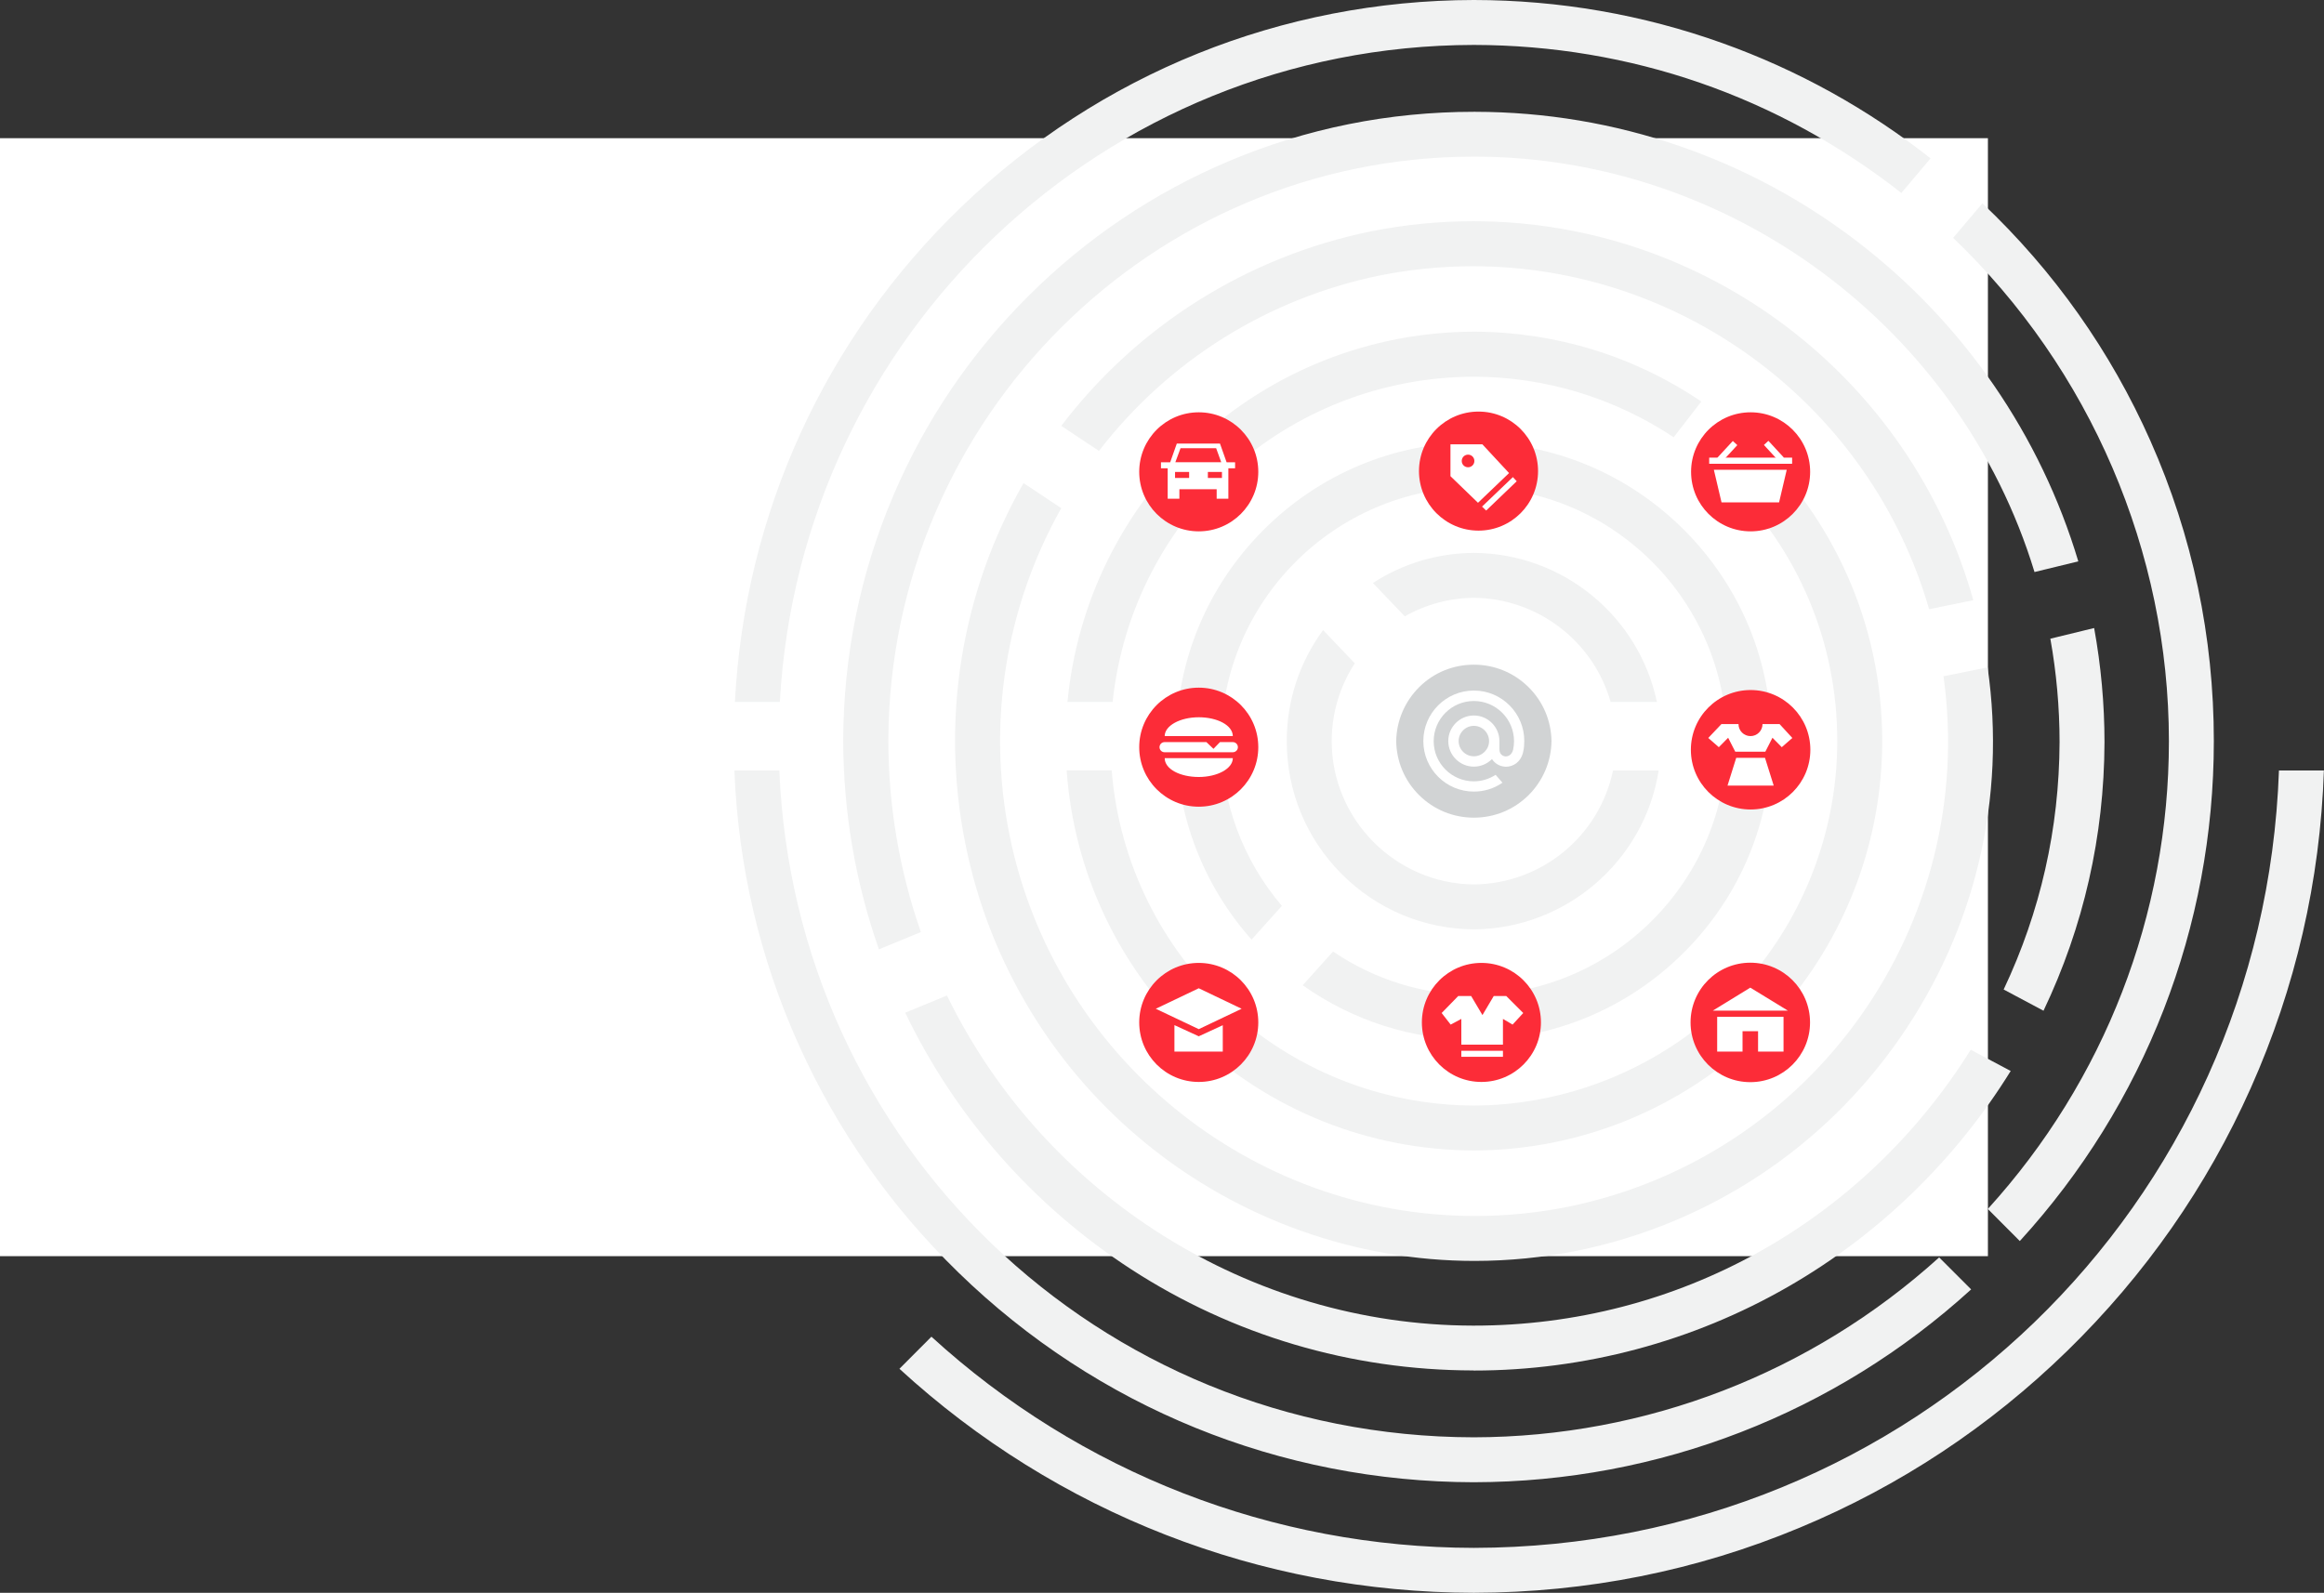 <svg xmlns="http://www.w3.org/2000/svg" width="2244.6" height="1538.7"><rect width="100%" height="100%" fill="#333333" stroke="none"/><style>.st0{fill:#fff}.st1{fill:#f1f2f2}.st4{fill:#fc2c38}.st5{fill-rule:evenodd;clip-rule:evenodd;fill:#fff}</style><path class="st0" d="M0 133.5h1920v1080H0"/><path class="st1" d="M1423.5 1111.4c-101.4-.3-197.7-38.9-271.1-108.7-71.9-68.3-115.2-159.9-122.2-258.5h43.5c14.5 181.3 167.3 323.1 349.8 323.8 81.1-.3 159.9-28.8 222.5-80.4l30.9 30.9c-70.8 59.7-160.6 92.7-253.4 92.9z"/><path class="st1" d="M848.9 917.1c-22.8-64.9-34.4-132.9-34.5-202.2.3-82 16.6-161.5 48.5-236.4 30.8-72.3 74.8-137.2 130.7-192.9 55.9-55.7 121-99.4 193.4-130 74.9-31.6 154.5-47.6 236.6-47.6h1.1c67.8.1 134.4 11.3 197.8 33.2 61.4 21.2 118.8 52 170.6 91.6 51.3 39.2 95.8 85.9 132.4 139 36.1 52.4 63.6 109.8 81.8 170.5l-42.3 10.3c-71.9-236.1-293.4-400.9-540.3-401.3h-1c-310.7 0-564.5 252.8-565.7 563.6 0 63.5 10.6 125.9 31.4 185.5l-40.5 16.7zM1935.2 955.9c35.5-75.1 53.7-155.4 54-239 0-33.4-3-67-8.9-99.9l42.3-10.3c6.6 36.3 10 73.4 10 110.3-.3 90.8-20.2 178.1-58.9 259.4l-38.5-20.5zM1422.5 1323.9c-117.7-.2-231.8-34-330.1-97.8-94.2-61.2-169.6-146.8-218.1-247.8l40.3-16.6c94.2 193.5 293.1 318.5 507.9 318.9h1c196.4 0 375.5-99.5 479.9-266.5l38.6 20.5c-53.2 86-127.4 158.1-215.1 208.5-91.9 52.9-196.8 80.9-303.4 80.9.1-.1-1-.1-1-.1z"/><path class="st1" d="M1423.5 1431.9c-186.9-.3-363.7-72.2-497.7-202.5-65.2-63.4-117.1-137.4-154.3-220-37.7-83.7-58.6-172.9-62.2-265.1h43.4c15 361 308.7 643.6 670.7 644.2 166.5-.3 325.9-62 449.5-173.8l30.9 30.9c-131.6 119.9-302 186-480.3 186.3z"/><path d="M1423.5 789.9c-19.9 0-38.6-7.7-52.7-21.6-14.1-13.9-22-32.5-22.3-52.3.3-19.8 8.3-38.4 22.3-52.3 14.1-14 32.8-21.6 52.7-21.6 19.9 0 38.6 7.7 52.7 21.6 14.1 13.9 22 32.5 22.3 52.3-.3 19.8-8.3 38.4-22.3 52.3-14.1 13.9-32.8 21.6-52.7 21.6z" fill="#d1d3d4"/><path class="st1" d="M1423.5 1004.6c-59.7-.3-116.8-18.5-165.3-52.8l29.3-32.6c40.3 27.3 87.2 41.8 136 42.1 134.7-.7 244.2-110.7 244.2-245.3 0-134.6-109.5-244.6-244.1-245.3-134.7.7-244.2 110.7-244.2 245.3 0 58.4 20.8 114.7 58.7 159.1l-29.3 32.6c-47-52.9-72.9-120.7-72.9-191.7 0-76.9 29.9-149.3 84.2-203.8 54.3-54.5 126.5-84.6 203.4-84.9 76.8.3 149.1 30.5 203.3 84.9C1681.1 566.7 1711 639 1711 716c0 76.9-29.9 149.3-84.2 203.7-54.2 54.4-126.4 84.6-203.3 84.9zM709.8 678.1c9.5-182.2 87.2-352 219.2-478.7C1062.6 71.1 1238.2.3 1423.5 0c82.3.1 163.1 14.1 239.9 41.6 72.7 26 140.4 63.5 201.2 111.4l-28.2 33.4c-119-93.3-261.7-142.7-412.9-143-357 .6-650.5 279-670.3 634.7h-43.4zM1919.9 1167.9c112.8-124.1 174.9-284.4 174.9-451.9 0-182.7-75.9-359.6-208.4-486.2l28.3-33.4C1983.9 262 2038.5 339.2 2077 426c40.6 91.5 61.2 189.1 61.2 290 0 179.4-66.5 350.6-187.4 482.9l-30.9-31z"/><path class="st1" d="M1693 940.9c52.6-63.1 81.5-142.9 81.5-225 0-95.8-37.8-185.1-106.4-252l26.8-34.6c37.7 35.9 67.6 78.1 88.8 125.5 22.7 50.8 34.2 105 34.2 161.1 0 93.9-33.3 184.5-94 255.9l-30.9-30.9zM1031 678.1c9.2-96.4 53.3-185.7 124.6-252 73-67.8 168.2-105.4 267.9-105.7 78.8.2 154.7 23.5 219.7 67.5l-26.7 34.5c-57.4-38.1-124-58.3-193-58.5-180.6.6-329.8 135.4-348.9 314.2H1031z"/><path class="st1" d="M1424.2 1218.1c-114.2 0-226.3-39.8-315.7-112.1-44.5-36-82.1-78.8-111.9-127.3-30.8-50.2-52.5-105.2-64.2-163.5-24.1-119.4-4.2-242.9 56.2-348.5l36.4 24.2c-54 95.9-71.8 207.9-50 315.7 43.1 213.3 232.2 368.1 449.7 368.1 30 0 60.2-3 89.8-8.9 237.5-48.6 395.9-273.2 362.6-512.5l42.6-8.6c18.2 126-11.7 252.8-84.5 357.8-74 106.7-184.9 179.8-312.1 205.8-32.7 6.5-66 9.8-98.9 9.8zM1863.2 588.5c-56.4-195.3-237-331.3-440.7-331.3-30 0-60.2 3-89.8 8.9-107.9 22.1-204 82.2-271.3 169.5l-36.4-24.2c73.7-96.8 179.7-163.5 299.1-187.9 32.6-6.5 65.8-9.8 98.8-9.8 224.5 0 422.3 150.3 483 366.1l-42.7 8.7z"/><path class="st1" d="M1423.5 897.8c-48.3-.3-93.7-19.4-127.8-53.6-34.1-34.3-52.9-79.8-52.9-128.2 0-39 12.1-76 35.1-107.3l30.6 32.1c-14.6 22.4-22.3 48.4-22.3 75.2 0 75.6 61.6 137.7 137.3 138.4 65.4-.6 121.2-46.7 134.4-110.1h44.1c-13.7 87.3-89.4 152.9-178.5 153.5zM1555.6 678.1c-16.7-58.8-70.5-100-132-100.6-23.5.2-46.5 6.4-66.8 17.9l-30.8-32.2c29.1-18.9 62.7-28.9 97.6-29.1 85.7.6 159.1 60.8 176.7 144h-44.7zM1423.5 1538.7c-206.2-.3-403-77.1-554.8-216.4l30.9-31c143.7 131.3 329.6 203.7 523.9 204 421.9-.7 762.6-330.1 777.6-751h43.4c-3.6 106.7-27.4 209.8-70.6 306.7-42.5 95.3-102.2 180.7-177.2 253.9-75.1 73.3-162.1 130.8-258.5 170.9-99.7 41.6-205.6 62.7-314.7 62.9z"/><path class="st0" d="M1423.5 759.8c-24.2 0-43.8-19.7-43.8-43.8 0-24.2 19.7-43.8 43.8-43.8h.2c24.1.1 43.7 19.7 43.7 43.8 0 3.4-.3 6.2-.9 8.9v.1l-.4 1.6c-.9 2.9-2.5 5.2-4.6 6.8-2 1.5-4.4 2.3-6.9 2.3h-.9c-2.8-.2-5.4-1.5-7.3-3.5 2 2.1 4.7 3.2 7.3 3.5h.9c4.3 0 9.9-2.7 11.8-10.2.7-3.2 1.1-6.4 1.1-9.5 0-24.1-19.6-43.8-43.8-43.8s-43.8 19.6-43.8 43.8 19.5 43.7 43.6 43.8c7-.1 13.8-1.7 20-4.9l.1.1c-6.2 3.1-13 4.8-20.1 4.8zm0-24.1c-10.9 0-19.7-8.8-19.7-19.7 0-10.9 8.8-19.7 19.7-19.7s19.7 8.8 19.7 19.7v8c0 2.3.5 4.3 1.4 6l-2.8-4.4-4.4 4.4c-3.6 3.6-8.6 5.7-13.9 5.7zm0-39.4c-10.8 0-19.6 8.8-19.6 19.6s8.8 19.6 19.6 19.6 19.6-8.8 19.6-19.6c.1-10.8-8.7-19.6-19.6-19.6z"/><path class="st0" d="M1423.7 667.1h-.2c-26.9 0-48.8 21.9-48.8 48.8s21.9 48.8 48.8 48.8c9.9 0 19.4-2.9 27.5-8.5l.1-.1-6.6-7.6-.1.1c-6.3 4-13.5 6.2-20.9 6.2-21.4 0-38.8-17.4-38.8-38.8s17.4-38.8 38.8-38.8 38.8 17.4 38.8 38.8c0 2.8-.3 5.6-.9 8.3-1.2 4.7-4.4 6.4-6.9 6.4h-.5c-2.7-.2-5.8-2.1-5.8-6.8v-8c0-13.6-11.1-24.7-24.7-24.7s-24.7 11.1-24.7 24.7 11.1 24.7 24.7 24.7c6.6 0 12.8-2.6 17.5-7.3 2.7 4.2 7.2 6.9 12.2 7.3.4 0 .9.1 1.3.1 3.6 0 7.1-1.2 9.9-3.3 2.9-2.2 5.1-5.4 6.3-9.3.2-.6.5-2.1.5-2.1v-.1c.7-3.1 1-6.2 1-10 .1-26.8-21.7-48.7-48.5-48.8zm-.2 63.5c-8.1 0-14.7-6.6-14.7-14.7s6.6-14.7 14.7-14.7 14.7 6.6 14.7 14.7-6.6 14.7-14.7 14.7z"/><path fill="none" d="M0 127.5h1920v1080H0"/><circle class="st4" cx="1428" cy="455.1" r="57.5"/><path class="st5" d="M1461.2 460.9l-29.8 28.5 4 3.8 29.5-28.3zM1431.7 429.2h-30.8V460l26.6 25.7 30-28.7-25.8-27.8zm-13.8 22.2c-3.4 0-6.1-2.7-6.1-6.1 0-3.4 2.7-6.1 6.1-6.1 3.4 0 6.1 2.7 6.1 6.1 0 3.4-2.7 6.1-6.1 6.1z"/><circle class="st4" cx="1690.8" cy="724.3" r="57.7"/><path class="st0" d="M1718.8 699.5h-16.5c0 6.4-5.2 11.6-11.6 11.6-6.4 0-11.6-5.2-11.6-11.6h-16.5l-12.7 13.4 10.2 8.9 9-9.1 6.9 13.5h29l6.9-13.5 9 9.1 10.2-8.9-12.3-13.4zM1676.9 732.1l-8.4 26.8H1713.1l-8.4-26.8z"/><circle class="st4" cx="1690.8" cy="455.8" r="57.5"/><path class="st5" d="M1650.795 448.004v-5.9h80.1v5.9zM1725.7 453.8l-7.4 31.5h-55.6l-7.4-31.5z"/><path class="st5" d="M1658.635 442.234l14.99-16.24 4.336 4.002-14.99 16.24zM1703.652 429.851l4.335-4.002 14.99 16.24-4.335 4.001z"/><g><circle class="st4" cx="1157.8" cy="987.7" r="57.5"/><path class="st5" d="M1157.8 994.2l41.4-19.7-41.4-19.8-41.5 19.8z"/><path class="st5" d="M1157.8 1001.1l-23.5-10.8v25.6h46.7v-25.5z"/></g><g><circle class="st4" cx="1690.5" cy="987.7" r="57.7"/><path class="st0" d="M1690.5 954.1l-36.2 22.2H1726.8zM1658.5 982.3v33.6h24.5v-19.7h15v19.7h24.6v-33.6h-32.1z"/></g><g><circle class="st4" cx="1430.8" cy="987.7" r="57.5"/><path class="st5" d="M1411.4 1015.1h40.2v5.8h-40.2zM1454.8 962.2h-12.1l-10.9 18.4-10.9-18.4h-12.5l-16 16.4 8.7 11.2 10.3-5.5v24.9h40.2v-24.9l9.3 5.5 10.3-11.2-16.4-16.4z"/></g><g><circle class="st4" cx="1157.8" cy="455.8" r="57.5"/><path class="st5" d="M1186.4 446.6h-1.7l-6.4-18.1h-41.7l-6.4 18.1h-8.9v5.8h6.5v29.4h11.3v-9.2h36v9.2h11.3v-29.4h6.5v-5.8h-6.5zm-46.2-13.6h34.4l4.9 13.5h-44.3l5-13.5zm8.3 28.7h-13.6v-5.8h13.6v5.8zm31.7 0h-13.6v-5.8h13.6v5.8z"/></g><g><circle class="st4" cx="1157.8" cy="721.8" r="57.5"/><path class="st5" d="M1157.8 692.9c-18 0-32.9 8.1-32.9 18.2h65.8c-.1-10.5-15-18.2-32.9-18.2zM1190.7 716.9h-12.4l-6.3 6.5-6.8-6.5h-40.4c-2.7 0-4.9 2.2-4.9 4.9s2.2 4.9 4.9 4.9h65.9c2.7 0 4.9-2.2 4.9-4.9s-2.2-4.9-4.9-4.9zM1157.8 750.6c18 0 32.9-8.1 32.9-18.2h-65.8c0 10.6 14.9 18.2 32.9 18.2z"/></g></svg>